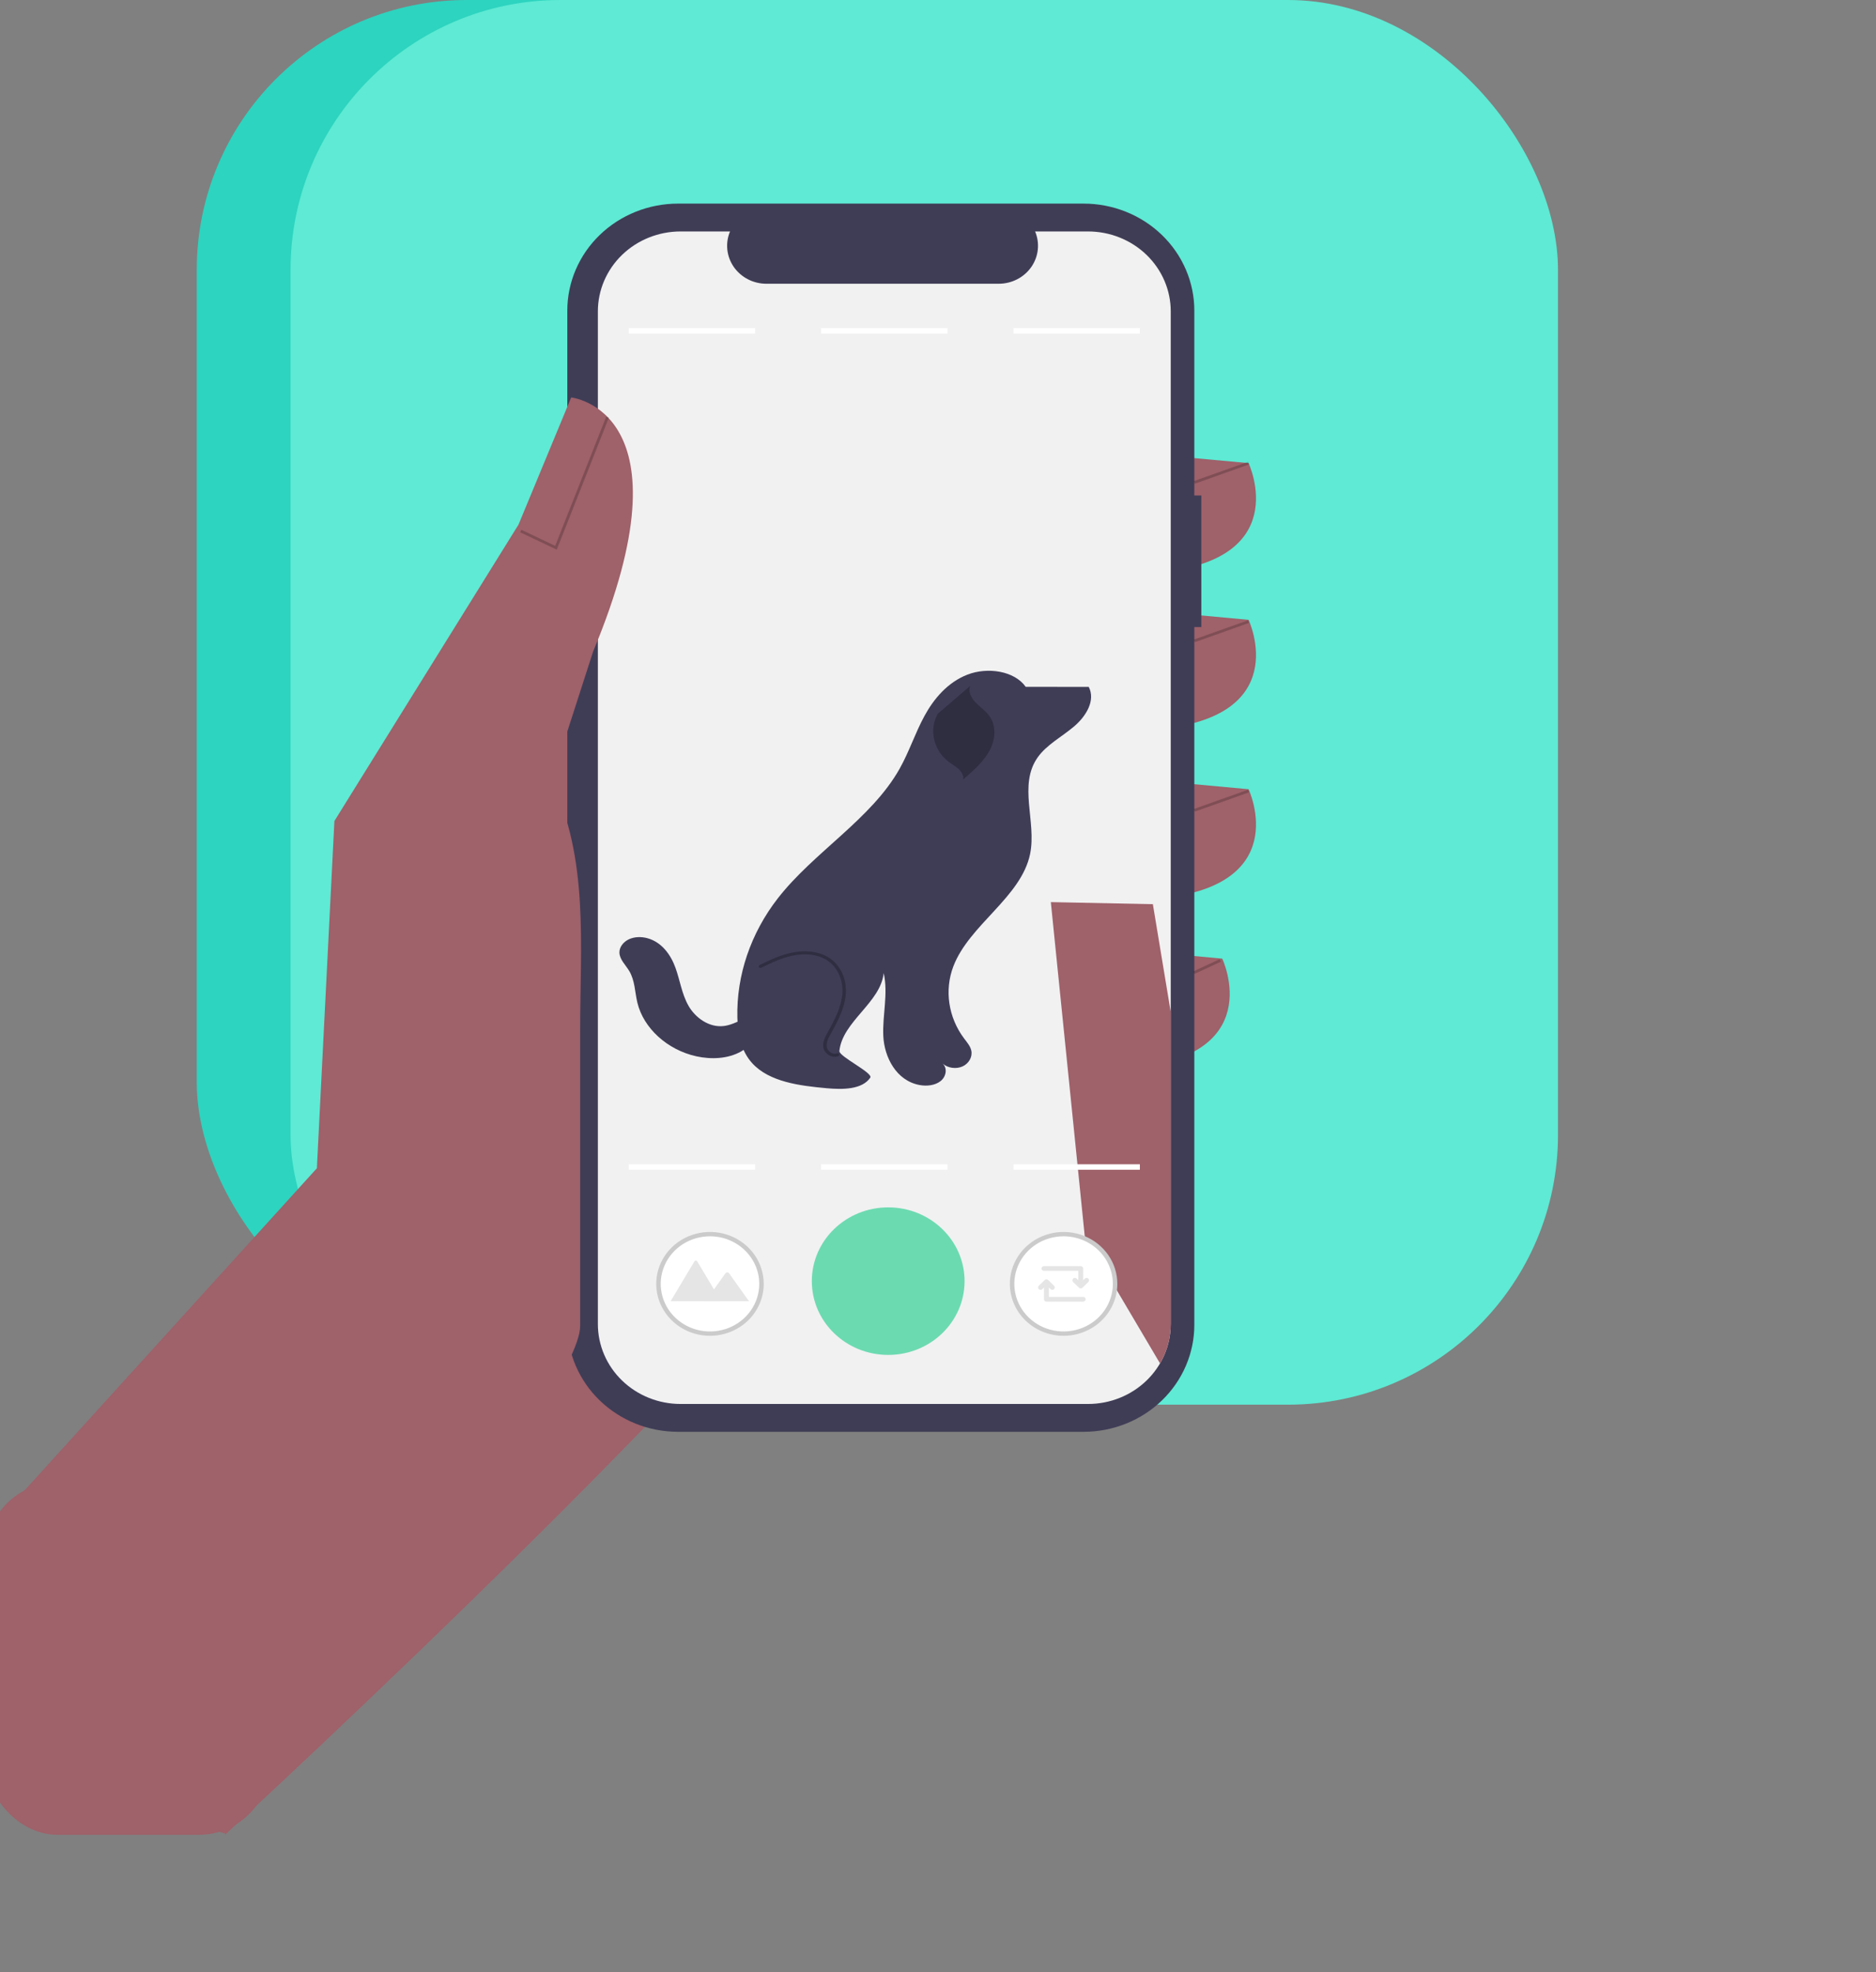 <svg width="820" height="862" viewBox="0 0 820 862" fill="none" xmlns="http://www.w3.org/2000/svg">
<rect x="0" y="0" width="820" height="862" fill="#808080" stroke="none"/>
<rect x="86" width="587" height="591" rx="118" fill="#2DD4BF"/>
<rect x="127" width="554" height="614" rx="118" fill="#5EEAD4"/>
<g clip-path="url(#clip0_277_2)">
<path d="M104.526 687.336L98.344 802C98.344 802 359.853 561.571 392.432 491.224C425.011 420.877 363.686 246.862 363.686 246.862L227.619 319.06L104.526 687.336Z" fill="#9F616A"/>
<path d="M505.501 198.73L545.746 202.432C545.746 202.432 566.827 246.862 501.669 250.564L505.501 198.73Z" fill="#9F616A"/>
<path d="M505.501 267.225L545.746 270.928C545.746 270.928 566.827 315.357 501.669 319.06L505.501 267.225Z" fill="#9F616A"/>
<path d="M505.501 341.274L545.746 344.977C545.746 344.977 566.827 389.406 501.669 393.109L505.501 341.274Z" fill="#9F616A"/>
<path d="M494.003 415.324L534.248 419.026C534.248 419.026 555.329 463.456 490.17 467.158L494.003 415.324Z" fill="#9F616A"/>
<path d="M525.094 216.579H522.041V135.77C522.041 129.628 520.788 123.546 518.355 117.872C515.922 112.197 512.356 107.042 507.86 102.699C503.364 98.356 498.026 94.911 492.152 92.56C486.278 90.21 479.982 89 473.624 89H296.389C290.031 89 283.735 90.21 277.861 92.56C271.987 94.91 266.649 98.356 262.153 102.699C257.657 107.042 254.091 112.197 251.658 117.872C249.224 123.546 247.972 129.628 247.972 135.77V579.093C247.972 585.235 249.224 591.317 251.658 596.991C254.091 602.666 257.657 607.821 262.153 612.164C266.649 616.507 271.986 619.952 277.861 622.303C283.735 624.653 290.031 625.863 296.389 625.863H473.623C486.464 625.863 498.78 620.936 507.86 612.165C516.94 603.394 522.041 591.497 522.041 579.093V274.1H525.094V216.579Z" fill="#3F3D56"/>
<path d="M511.732 136.094V578.768C511.732 583.355 510.798 587.896 508.981 592.134C507.164 596.371 504.501 600.222 501.144 603.465C497.787 606.708 493.801 609.28 489.414 611.035C485.027 612.79 480.326 613.693 475.577 613.693H297.487C292.739 613.693 288.037 612.79 283.651 611.035C279.264 609.28 275.278 606.707 271.921 603.464C268.564 600.221 265.901 596.371 264.084 592.133C262.267 587.896 261.332 583.354 261.332 578.768V136.094C261.332 131.508 262.267 126.966 264.084 122.729C265.901 118.492 268.564 114.641 271.921 111.398C275.278 108.155 279.264 105.583 283.651 103.828C288.037 102.073 292.739 101.169 297.487 101.17H319.1C318.036 103.689 317.629 106.423 317.916 109.13C318.203 111.836 319.175 114.434 320.746 116.692C322.317 118.951 324.439 120.802 326.925 122.081C329.411 123.361 332.185 124.031 335.002 124.031H436.541C439.358 124.029 442.13 123.358 444.615 122.078C447.1 120.798 449.221 118.947 450.792 116.689C452.363 114.431 453.335 111.835 453.622 109.128C453.91 106.422 453.505 103.689 452.443 101.17H475.578C480.325 101.169 485.027 102.073 489.414 103.828C493.8 105.583 497.786 108.155 501.143 111.398C504.5 114.642 507.164 118.492 508.98 122.729C510.797 126.966 511.732 131.508 511.732 136.094Z" fill="#F1F1F1"/>
<path opacity="0.2" d="M545.532 201.87L521.828 210.305L522.255 211.426L545.96 202.991L545.532 201.87Z" fill="black"/>
<path opacity="0.2" d="M545.532 271.146L521.828 279.581L522.255 280.702L545.96 272.267L545.532 271.146Z" fill="black"/>
<path opacity="0.2" d="M545.532 345.2L521.828 353.635L522.255 354.756L545.96 346.321L545.532 345.2Z" fill="black"/>
<path opacity="0.2" d="M533.113 419.275L521.573 424.626L522.107 425.702L533.648 420.352L533.113 419.275Z" fill="black"/>
<path d="M508.455 422.622L511.732 442.402V578.768C511.745 584.797 510.13 590.726 507.046 595.968L474.131 540.224L462.273 423.482L459.318 394.327L503.918 395.234L508.455 422.622Z" fill="#9F616A"/>
<path d="M-76 747.057L138.505 510.662L146.171 358.861L226.661 229.275L249.658 173.738C249.658 173.738 303.318 179.292 259.24 284.812L241.034 341.274C257.445 375.419 253.583 412.612 253.583 450.257V579.641C253.583 610.107 115.653 776.054 98.159 801.403L-76 747.057Z" fill="#9F616A"/>
<path opacity="0.2" d="M243.349 240.256L227.346 232.659L227.891 231.587L242.676 238.606L264.995 182.083L266.149 182.509L243.349 240.256Z" fill="black"/>
<path d="M388.232 592.253C406.67 592.253 421.617 577.815 421.617 560.004C421.617 542.193 406.67 527.755 388.232 527.755C369.794 527.755 354.847 542.193 354.847 560.004C354.847 577.815 369.794 592.253 388.232 592.253Z" fill="#6CDAB1"/>
<path d="M310.334 582.947C322.768 582.947 332.848 573.209 332.848 561.198C332.848 549.187 322.768 539.45 310.334 539.45C297.899 539.45 287.82 549.187 287.82 561.198C287.82 573.209 297.899 582.947 310.334 582.947Z" fill="white"/>
<path d="M310.334 583.892C305.687 583.892 301.145 582.561 297.282 580.068C293.418 577.574 290.407 574.03 288.629 569.883C286.851 565.736 286.386 561.173 287.292 556.771C288.199 552.369 290.436 548.325 293.722 545.151C297.007 541.977 301.193 539.816 305.75 538.94C310.308 538.065 315.031 538.514 319.324 540.232C323.617 541.95 327.286 544.858 329.868 548.59C332.449 552.322 333.827 556.71 333.827 561.198C333.82 567.215 331.342 572.983 326.938 577.238C322.534 581.492 316.562 583.885 310.334 583.892ZM310.334 540.396C306.074 540.396 301.911 541.616 298.369 543.901C294.828 546.187 292.068 549.436 290.438 553.237C288.808 557.039 288.381 561.221 289.212 565.257C290.043 569.292 292.094 572.999 295.106 575.908C298.118 578.817 301.955 580.799 306.132 581.601C310.31 582.404 314.64 581.992 318.575 580.417C322.51 578.843 325.873 576.177 328.24 572.756C330.606 569.335 331.869 565.313 331.869 561.198C331.863 555.683 329.592 550.395 325.554 546.495C321.517 542.596 316.043 540.402 310.334 540.396Z" fill="#CBCBCB"/>
<path d="M315.16 568.763H293.218C293.191 568.763 293.163 568.761 293.136 568.756L303.514 551.393C303.578 551.284 303.67 551.194 303.781 551.132C303.892 551.069 304.018 551.036 304.147 551.036C304.275 551.036 304.402 551.069 304.513 551.132C304.624 551.194 304.716 551.284 304.779 551.393L311.744 563.045L312.078 563.602L315.16 568.763Z" fill="#E5E5E5"/>
<path d="M327.377 568.763H308.399L312.076 563.603L312.341 563.231L317.133 556.507C317.218 556.404 317.324 556.32 317.445 556.259C317.566 556.198 317.698 556.163 317.834 556.155C317.97 556.147 318.106 556.167 318.233 556.213C318.361 556.26 318.477 556.331 318.573 556.424C318.598 556.45 318.621 556.478 318.642 556.507L327.377 568.763Z" fill="#E5E5E5"/>
<path d="M464.894 582.947C477.328 582.947 487.408 573.209 487.408 561.198C487.408 549.187 477.328 539.45 464.894 539.45C452.46 539.45 442.38 549.187 442.38 561.198C442.38 573.209 452.46 582.947 464.894 582.947Z" fill="white"/>
<path d="M464.894 583.892C460.248 583.892 455.705 582.561 451.842 580.068C447.978 577.574 444.967 574.03 443.189 569.883C441.411 565.736 440.946 561.173 441.852 556.771C442.759 552.369 444.996 548.325 448.282 545.151C451.567 541.977 455.753 539.816 460.311 538.94C464.868 538.065 469.592 538.514 473.884 540.232C478.177 541.95 481.846 544.858 484.428 548.59C487.009 552.322 488.387 556.71 488.387 561.198C488.38 567.215 485.903 572.983 481.498 577.238C477.094 581.492 471.123 583.885 464.894 583.892ZM464.894 540.396C460.635 540.396 456.471 541.616 452.93 543.901C449.388 546.187 446.628 549.436 444.998 553.237C443.368 557.039 442.941 561.221 443.772 565.257C444.603 569.292 446.654 572.999 449.666 575.908C452.678 578.817 456.515 580.799 460.693 581.601C464.87 582.404 469.2 581.992 473.135 580.417C477.07 578.843 480.434 576.177 482.8 572.756C485.166 569.335 486.429 565.313 486.429 561.198C486.423 555.683 484.152 550.395 480.115 546.495C476.077 542.596 470.604 540.402 464.894 540.396Z" fill="#CBCBCB"/>
<path d="M474.194 558.886L473.462 559.594V554.474C473.462 554.199 473.349 553.936 473.148 553.742C472.947 553.548 472.675 553.439 472.391 553.439H456.326C456.185 553.439 456.045 553.465 455.915 553.517C455.785 553.569 455.666 553.645 455.566 553.741C455.467 553.837 455.387 553.951 455.333 554.077C455.279 554.203 455.251 554.337 455.251 554.474C455.251 554.61 455.279 554.745 455.333 554.87C455.387 554.996 455.467 555.11 455.566 555.206C455.666 555.303 455.785 555.379 455.915 555.43C456.045 555.482 456.185 555.509 456.326 555.508H471.32V559.594L470.588 558.886C470.439 558.742 470.248 558.643 470.04 558.603C469.832 558.563 469.617 558.584 469.421 558.662C469.225 558.74 469.058 558.873 468.94 559.043C468.823 559.213 468.76 559.413 468.76 559.618V559.669C468.76 559.944 468.873 560.207 469.073 560.401L471.634 562.874C471.733 562.97 471.851 563.046 471.981 563.098C472.111 563.15 472.25 563.177 472.391 563.177C472.532 563.177 472.671 563.15 472.801 563.098C472.931 563.046 473.049 562.97 473.148 562.874L475.709 560.401C475.91 560.207 476.022 559.944 476.022 559.669V559.618C476.022 559.413 475.96 559.213 475.842 559.043C475.724 558.873 475.557 558.74 475.361 558.662C475.166 558.584 474.95 558.563 474.743 558.603C474.535 558.643 474.344 558.742 474.194 558.886Z" fill="#E5E5E5"/>
<path d="M473.462 566.888H458.468V562.803L459.2 563.51C459.35 563.655 459.541 563.753 459.748 563.793C459.956 563.833 460.172 563.813 460.367 563.735C460.563 563.656 460.73 563.524 460.848 563.353C460.966 563.183 461.028 562.983 461.028 562.779V562.727C461.028 562.453 460.915 562.19 460.715 561.996L458.154 559.523C458.055 559.427 457.937 559.35 457.807 559.298C457.677 559.246 457.538 559.22 457.397 559.22C457.256 559.22 457.117 559.246 456.987 559.298C456.857 559.35 456.739 559.427 456.64 559.523L454.079 561.996C453.879 562.19 453.766 562.453 453.766 562.727V562.779C453.766 562.983 453.829 563.183 453.946 563.354C454.064 563.524 454.231 563.656 454.427 563.735C454.623 563.813 454.838 563.833 455.046 563.793C455.254 563.753 455.445 563.655 455.594 563.51L456.326 562.803V567.923C456.326 568.197 456.439 568.46 456.64 568.654C456.841 568.848 457.113 568.957 457.397 568.957H473.462C473.603 568.958 473.743 568.932 473.873 568.88C474.003 568.828 474.122 568.752 474.222 568.656C474.322 568.56 474.401 568.445 474.455 568.32C474.509 568.194 474.537 568.059 474.537 567.923C474.537 567.787 474.509 567.652 474.455 567.526C474.401 567.4 474.322 567.286 474.222 567.19C474.122 567.094 474.003 567.018 473.873 566.966C473.743 566.914 473.603 566.888 473.462 566.888Z" fill="#E5E5E5"/>
<path d="M330.075 143.426H274.827V145.815H330.075V143.426Z" fill="white"/>
<path d="M414.156 143.426H358.908V145.815H414.156V143.426Z" fill="white"/>
<path d="M498.237 143.426H442.989V145.815H498.237V143.426Z" fill="white"/>
<path d="M330.075 508.917H274.827V511.306H330.075V508.917Z" fill="white"/>
<path d="M414.156 508.917H358.908V511.306H414.156V508.917Z" fill="white"/>
<path d="M498.237 508.917H442.989V511.306H498.237V508.917Z" fill="white"/>
<g clip-path="url(#clip1_277_2)">
<path d="M448.359 300.244C443.333 293.17 431.607 291.505 422.896 294.88C414.186 298.255 408.166 305.45 404.073 312.97C399.98 320.489 397.406 328.591 393.199 336.063C380.822 358.047 355.757 372.404 339.99 392.663C328.144 407.885 321.871 426.367 322.303 444.772C322.469 451.822 323.773 459.239 328.807 464.749C336.278 472.928 349.506 474.606 361.418 475.683C368.336 476.309 376.829 476.291 380.392 471.07C381.801 469.004 366.655 461.799 366.898 459.403C368.209 446.477 384.943 438.268 386.254 425.341C388.31 434.348 385.675 443.647 386.091 452.824C386.507 462.002 391.683 472.382 401.965 474.28C405.137 474.866 408.72 474.46 411.124 472.559C413.529 470.658 414.231 467.066 412.089 464.938C414.283 466.896 417.984 467.405 420.76 466.13C423.535 464.855 425.155 461.901 424.553 459.212C424.111 457.234 422.651 455.571 421.386 453.885C414.536 444.758 412.751 432.863 416.677 422.5C423.617 404.181 446.407 392.224 450.268 373.224C453.135 359.114 444.955 343.126 453.635 330.968C457.547 325.489 464.189 322.035 469.486 317.533C474.784 313.031 478.927 306.143 475.895 300.253L448.817 300.228" fill="#3F3D56"/>
<path d="M364.854 461.962C364.181 461.962 363.49 461.804 362.823 461.492C361.285 460.771 360.126 459.347 359.869 457.862C359.442 455.393 360.787 452.995 361.868 451.069C364.826 445.8 367.749 440.165 368.18 434.311C368.651 427.92 365.685 421.995 360.624 419.217C356.862 417.153 351.84 416.623 346.483 417.724C341.739 418.699 337.476 420.693 332.793 423.005C332.421 423.189 331.95 423.074 331.74 422.749C331.53 422.425 331.661 422.012 332.032 421.829C336.644 419.551 341.193 417.423 346.129 416.408C351.892 415.225 357.331 415.815 361.446 418.073C366.981 421.111 370.23 427.519 369.723 434.398C369.274 440.499 366.282 446.273 363.256 451.664C362.219 453.513 361.043 455.609 361.398 457.66C361.582 458.721 362.448 459.783 363.553 460.301C364.092 460.553 364.913 460.781 365.766 460.434C366.153 460.276 366.613 460.423 366.793 460.761C366.973 461.099 366.806 461.501 366.419 461.658C365.922 461.861 365.394 461.962 364.854 461.962Z" fill="#2F2E41"/>
<path d="M424.094 299.78C423.082 302.203 424.432 304.919 426.304 306.913C428.176 308.908 430.58 310.512 432.229 312.651C435.686 317.135 435.167 323.264 432.511 328.147C429.855 333.031 425.377 336.943 420.985 340.751C421.31 339.118 420.365 337.47 419.078 336.253C417.79 335.036 416.17 334.133 414.73 333.054C408.026 328.031 405.929 318.878 409.903 311.986" fill="#2F2E41"/>
<path d="M332.53 443.937C326.852 443.329 322.055 447.795 316.388 448.48C309.835 449.272 303.808 444.74 300.892 439.549C297.977 434.359 297.228 428.468 295.222 422.958C293.217 417.448 289.347 411.867 283.042 410.116C280.397 409.381 277.404 409.421 274.946 410.549C272.489 411.677 270.688 413.979 270.75 416.404C270.825 419.389 273.444 421.777 275.03 424.421C277.554 428.627 277.476 433.609 278.59 438.257C281.271 449.434 291.673 458.912 304.338 461.718C310.887 463.169 318.219 462.836 323.893 459.629C329.566 456.422 333.024 449.963 330.924 444.351" fill="#3F3D56"/>
</g>
</g>
<rect x="-6" y="648" width="124" height="154" rx="31" fill="#9F616A"/>
<defs>
<clipPath id="clip0_277_2">
<rect width="625" height="713" fill="white" transform="translate(-76 89)"/>
</clipPath>
<clipPath id="clip1_277_2">
<rect width="507.097" height="302.348" fill="white" transform="translate(188.423 173.612)"/>
</clipPath>
</defs>
</svg>
